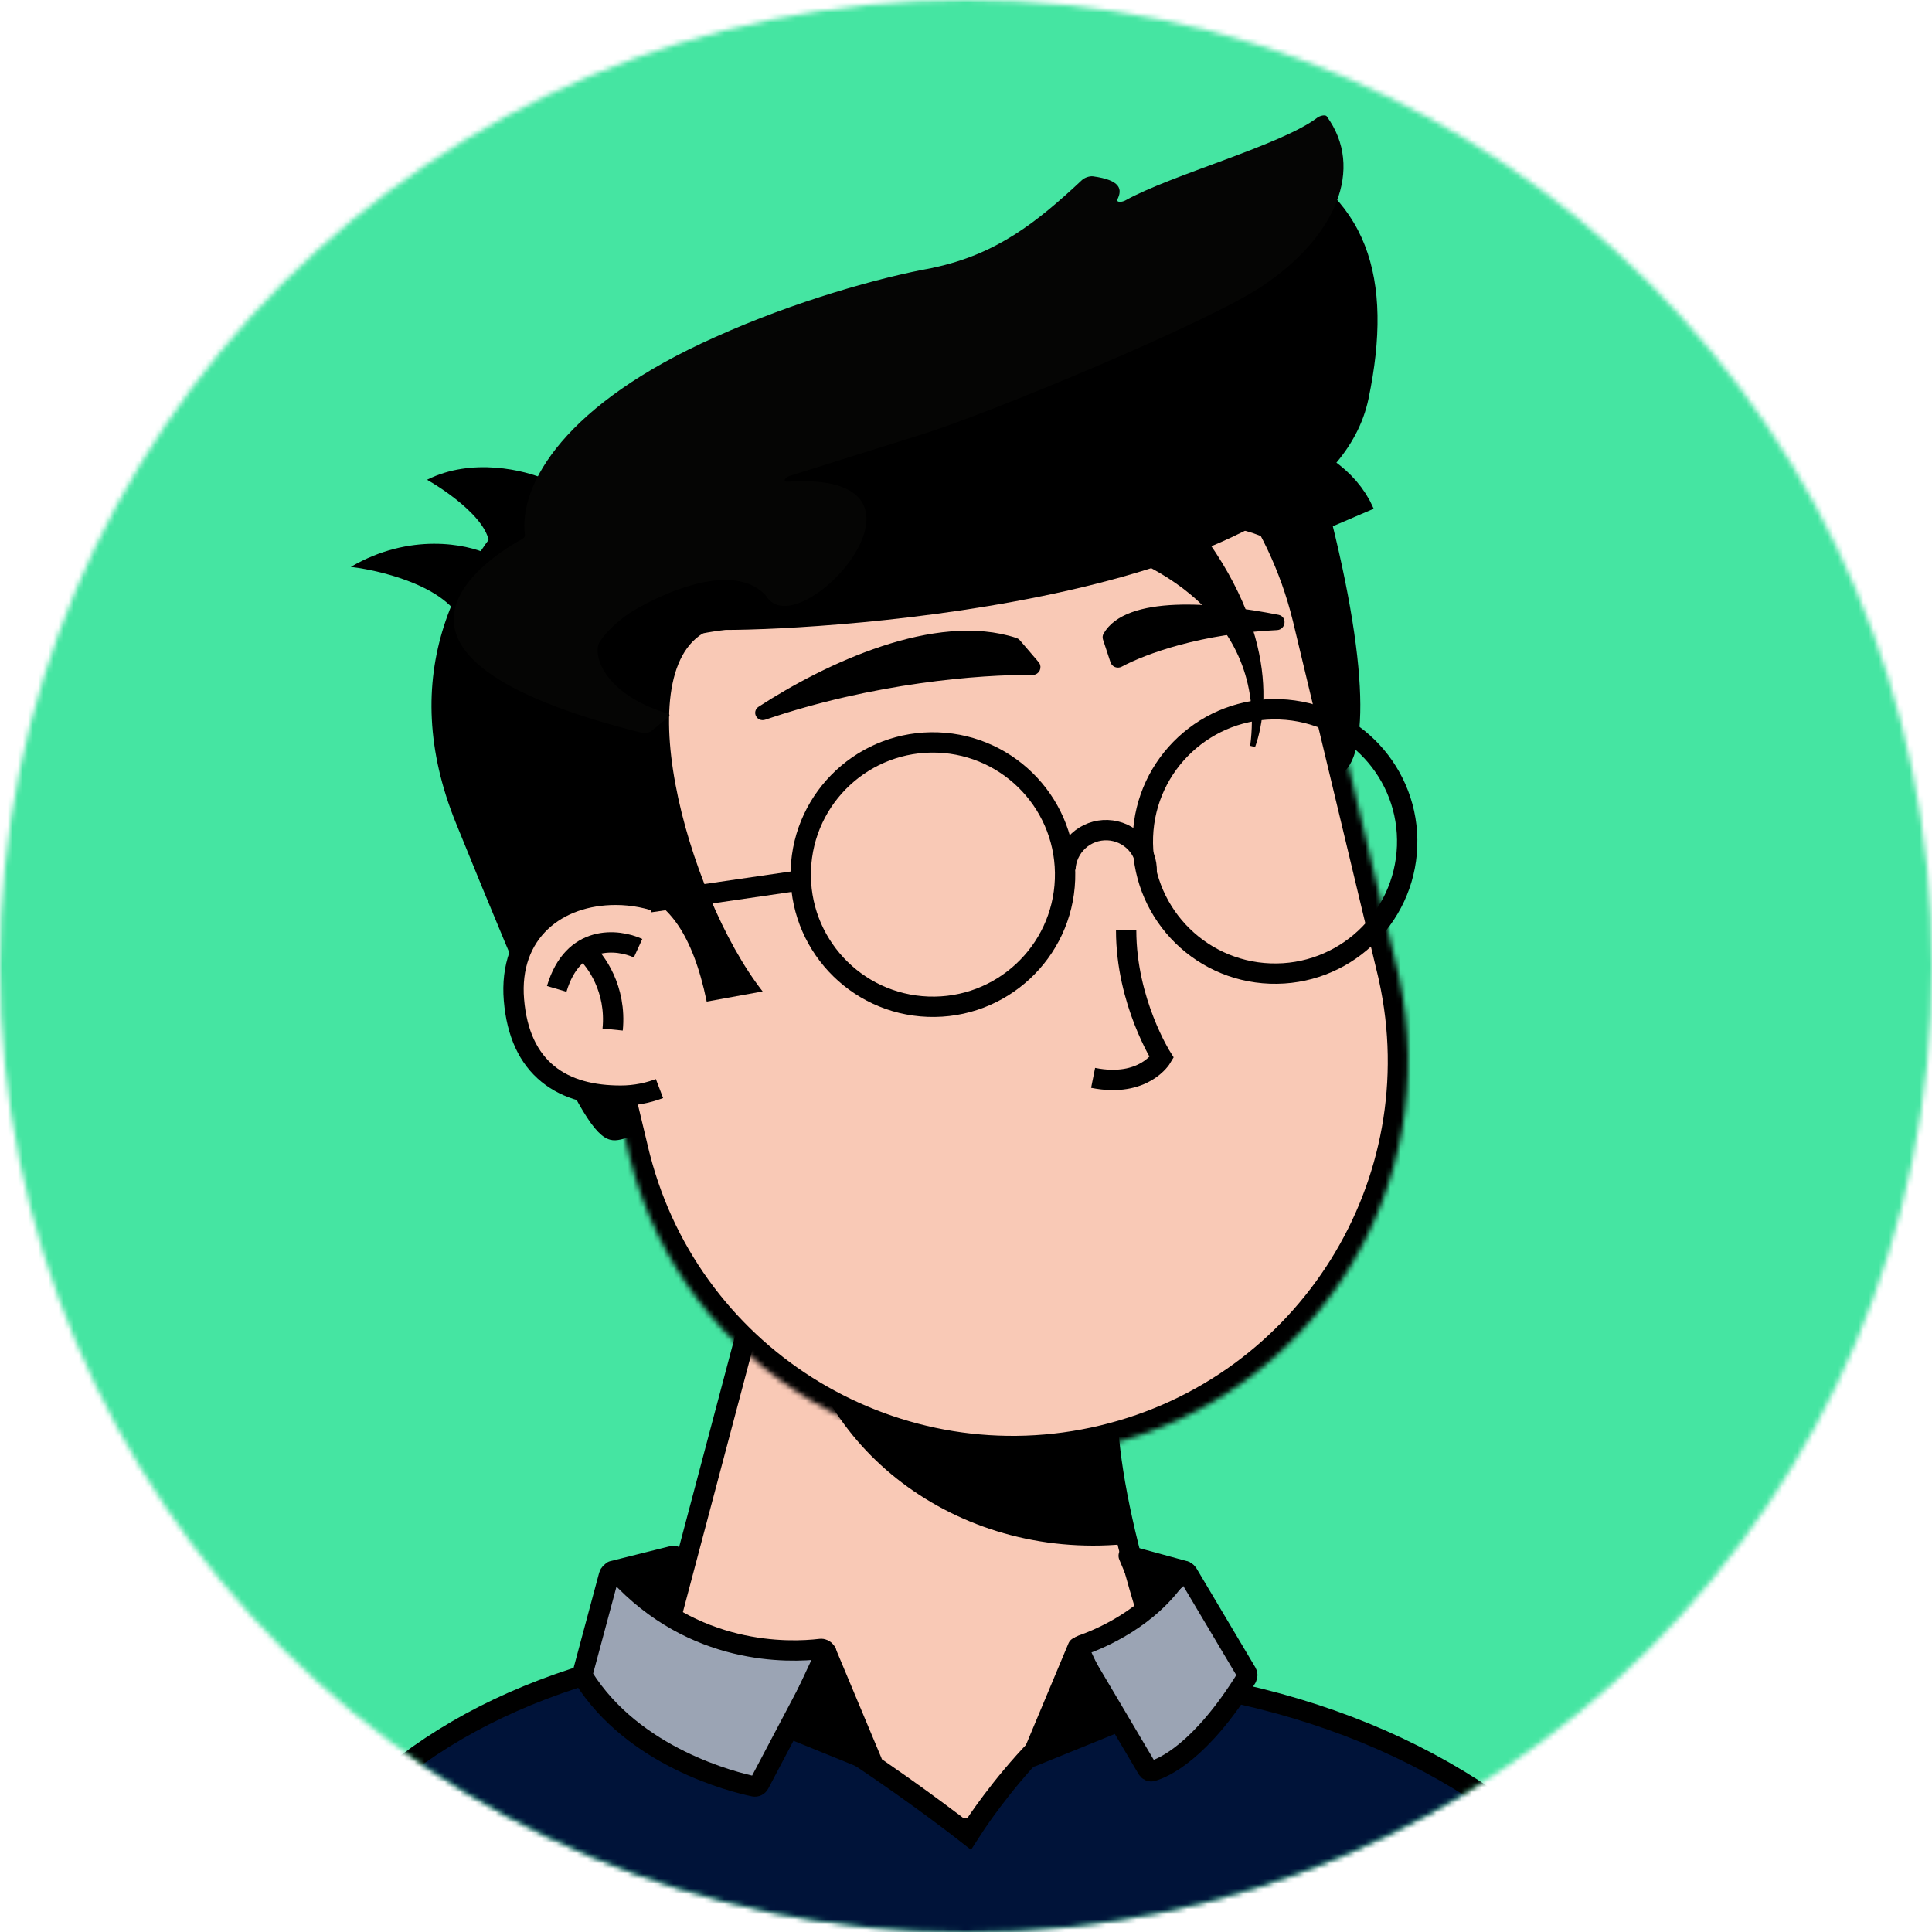<svg width="380" height="380" viewBox="0 0 380 380" fill="none" xmlns="http://www.w3.org/2000/svg">
<mask id="mask0_3_2" style="mask-type:alpha" maskUnits="userSpaceOnUse" x="0" y="0" width="380" height="380">
<path d="M190 380C294.934 380 380 294.934 380 190C380 85.066 294.934 0 190 0C85.066 0 0 85.066 0 190C0 294.934 85.066 380 190 380Z" fill="#45C3EB"/>
</mask>
<g mask="url(#mask0_3_2)">
<path d="M313.889 -112.234L-208.604 167.704L-19.532 520.599L502.961 240.662L313.889 -112.234Z" fill="#45E5A2"/>
</g>
<mask id="mask1_3_2" style="mask-type:alpha" maskUnits="userSpaceOnUse" x="0" y="0" width="380" height="380">
<path d="M190 380C294.934 380 380 294.934 380 190C380 85.066 294.934 0 190 0C85.066 0 0 85.066 0 190C0 294.934 85.066 380 190 380Z" fill="#8A5D62"/>
</mask>
<g mask="url(#mask1_3_2)">
<path d="M245 359.5C230.6 339.5 219.333 300.834 218 281.5L149.5 252L121 359.5H245Z" fill="#F9C9B6" stroke="black" stroke-width="4"/>
<mask id="mask2_3_2" style="mask-type:alpha" maskUnits="userSpaceOnUse" x="121" y="252" width="124" height="118">
<path d="M245 369.5C230.6 349.5 219.333 300.834 218 281.5L149.5 252L121 369.5H245Z" fill="#F9C9B6"/>
</mask>
<g mask="url(#mask2_3_2)">
<g style="mix-blend-mode:multiply">
<g style="mix-blend-mode:multiply">
<path d="M215 304C247.585 304 274 279.823 274 250C274 220.177 247.585 196 215 196C182.415 196 156 220.177 156 250C156 279.823 182.415 304 215 304Z" fill="black"/>
</g>
</g>
</g>
<mask id="mask3_3_2" style="mask-type:alpha" maskUnits="userSpaceOnUse" x="104" y="61" width="173" height="226">
<path fill-rule="evenodd" clip-rule="evenodd" d="M274.887 190.917C274.86 190.802 274.832 190.686 274.804 190.57C274.777 190.454 274.749 190.339 274.72 190.223L258.324 121.786C258.307 121.718 258.291 121.651 258.275 121.583C258.259 121.515 258.242 121.447 258.226 121.379L258.153 121.076H258.152C247.934 79.632 206.157 54.148 164.583 64.109C123.009 74.07 97.316 115.718 106.989 157.293L106.987 157.294L123.979 228.212L123.993 228.208C134.595 269.113 176.063 294.149 217.33 284.262C258.598 274.375 284.217 233.265 275.132 191.997L275.145 191.994L274.887 190.917Z" fill="white"/>
</mask>
<g mask="url(#mask3_3_2)">
<path fill-rule="evenodd" clip-rule="evenodd" d="M274.887 190.917C274.86 190.802 274.832 190.686 274.804 190.57C274.777 190.454 274.749 190.339 274.72 190.223L258.324 121.786C258.307 121.718 258.291 121.651 258.275 121.583C258.259 121.515 258.242 121.447 258.226 121.379L258.153 121.076H258.152C247.934 79.632 206.157 54.148 164.583 64.109C123.009 74.07 97.316 115.718 106.989 157.293L106.987 157.294L123.979 228.212L123.993 228.208C134.595 269.113 176.063 294.149 217.33 284.262C258.598 274.375 284.217 233.265 275.132 191.997L275.145 191.994L274.887 190.917Z" fill="#F9C9B6"/>
<path d="M274.887 190.917L270.993 191.832L270.995 191.841L270.997 191.849L274.887 190.917ZM274.72 190.223L270.831 191.155L270.833 191.164L270.835 191.173L274.72 190.223ZM258.324 121.786L254.431 122.708L254.434 122.718L258.324 121.786ZM258.226 121.379L254.336 122.311L254.339 122.322L258.226 121.379ZM258.153 121.076L262.043 120.144L261.112 116.256L257.223 117.186L258.153 121.076ZM258.152 121.076L254.268 122.034L255.219 125.89L259.082 124.967L258.152 121.076ZM164.583 64.109L163.651 60.219L164.583 64.109ZM106.989 157.293L107.923 161.183L111.785 160.255L110.885 156.387L106.989 157.293ZM106.987 157.294L106.053 153.405L102.166 154.338L103.097 158.226L106.987 157.294ZM123.979 228.212L120.089 229.144L121.021 233.035L124.912 232.101L123.979 228.212ZM123.993 228.208L127.865 227.205L126.879 223.402L123.059 224.319L123.993 228.208ZM217.33 284.262L216.398 280.372L217.33 284.262ZM275.132 191.997L274.201 188.107L270.382 189.021L271.226 192.857L275.132 191.997ZM275.145 191.994L276.076 195.884L279.967 194.952L279.035 191.062L275.145 191.994ZM278.781 190.003C278.752 189.881 278.723 189.76 278.694 189.638L270.915 191.502C270.941 191.612 270.967 191.722 270.993 191.832L278.781 190.003ZM278.694 189.638C278.665 189.517 278.636 189.395 278.606 189.274L270.835 191.173C270.861 191.282 270.888 191.392 270.915 191.502L278.694 189.638ZM254.434 122.718L270.831 191.155L278.61 189.291L262.213 120.854L254.434 122.718ZM262.216 120.864C262.199 120.794 262.182 120.722 262.165 120.651L254.385 122.515C254.401 122.579 254.416 122.643 254.431 122.708L262.216 120.864ZM262.165 120.651C262.148 120.58 262.131 120.509 262.113 120.437L254.339 122.322C254.354 122.386 254.37 122.45 254.385 122.515L262.165 120.651ZM254.263 122.008L254.336 122.311L262.116 120.447L262.043 120.144L254.263 122.008ZM259.082 124.967L259.084 124.966L257.223 117.186H257.222L259.082 124.967ZM262.036 120.119C251.292 76.54 207.365 49.745 163.651 60.219L165.515 67.999C204.949 58.55 244.576 82.722 254.268 122.034L262.036 120.119ZM163.651 60.219C119.937 70.692 92.922 114.484 103.093 158.2L110.885 156.387C101.71 116.952 126.081 77.447 165.515 67.999L163.651 60.219ZM107.921 161.183H107.923L106.055 153.404L106.053 153.405L107.921 161.183ZM127.869 227.28L110.877 156.362L103.097 158.226L120.089 229.144L127.869 227.28ZM123.059 224.319L123.045 224.322L124.912 232.101L124.926 232.098L123.059 224.319ZM120.121 229.212C131.269 272.223 174.87 298.548 218.262 288.152L216.398 280.372C177.255 289.751 137.921 266.003 127.865 227.205L120.121 229.212ZM218.262 288.152C261.654 277.756 288.592 234.53 279.039 191.137L271.226 192.857C279.843 232 255.542 270.994 216.398 280.372L218.262 288.152ZM274.213 188.104L274.201 188.107L276.064 195.887L276.076 195.884L274.213 188.104ZM270.997 191.849L271.255 192.926L279.035 191.062L278.777 189.985L270.997 191.849Z" fill="black"/>
</g>
<path d="M188.771 359.577C188.771 359.577 188.771 359.577 190 357.999L188.771 359.577L190.493 360.918L191.679 359.087V359.086L191.681 359.083L191.69 359.069L191.731 359.007C191.742 358.99 191.755 358.97 191.769 358.948C191.803 358.897 191.847 358.831 191.9 358.752C192.05 358.527 192.275 358.194 192.57 357.769C193.158 356.918 194.023 355.701 195.118 354.246C197.312 351.331 200.416 347.481 204.071 343.718C207.737 339.944 211.898 336.317 216.198 333.793C220.514 331.259 224.777 329.949 228.733 330.482C271.171 336.204 302.402 355.001 322.674 383H49.374C65.674 353.658 88.858 334.982 126.445 326.412C128.046 326.047 130.224 326.158 132.947 326.791C135.642 327.418 138.715 328.519 142.028 329.975C148.655 332.888 156.052 337.136 163.004 341.536C169.945 345.929 176.39 350.442 181.104 353.859C183.459 355.567 185.379 356.999 186.709 358.003C187.374 358.505 187.891 358.9 188.241 359.169C188.416 359.303 188.55 359.406 188.639 359.475L188.739 359.552L188.764 359.572L188.77 359.576L188.771 359.577Z" fill="#001339"/>
<path d="M188.771 359.577C188.771 359.577 188.771 359.577 190 357.999L188.771 359.577ZM188.771 359.577L190.493 360.918L191.679 359.087V359.086L191.681 359.083L191.69 359.069L191.731 359.007C191.742 358.99 191.755 358.97 191.769 358.948C191.803 358.897 191.847 358.831 191.9 358.752C192.05 358.527 192.275 358.194 192.57 357.769C193.158 356.918 194.023 355.701 195.118 354.246C197.312 351.331 200.416 347.481 204.071 343.718C207.737 339.944 211.898 336.317 216.198 333.793C220.514 331.259 224.777 329.949 228.733 330.482C271.171 336.204 302.402 355.001 322.674 383H49.374C65.674 353.658 88.858 334.982 126.445 326.412C128.046 326.047 130.224 326.158 132.947 326.791C135.642 327.418 138.715 328.519 142.028 329.975C148.655 332.888 156.052 337.136 163.004 341.536C169.945 345.929 176.39 350.442 181.104 353.859C183.459 355.567 185.379 356.999 186.709 358.003C187.374 358.505 187.891 358.9 188.241 359.169C188.416 359.303 188.55 359.406 188.639 359.475L188.739 359.552L188.764 359.572L188.77 359.576L188.771 359.577Z" stroke="black" stroke-width="4"/>
<path d="M114.613 329.085L119.779 309.853C119.989 309.074 120.996 308.854 121.54 309.449C136.403 325.714 155.16 325.076 161.385 324.33C162.23 324.228 162.892 325.153 162.495 325.906L149.338 350.859C149.136 351.241 148.724 351.452 148.3 351.364C144.352 350.541 124.677 345.732 114.729 329.867C114.583 329.635 114.542 329.35 114.613 329.085Z" fill="#9BA4B4" stroke="black" stroke-width="4"/>
<path d="M245.195 328.981L233.614 309.499C233.221 308.837 232.252 308.848 231.833 309.494C226.096 318.33 216.202 322.4 212.742 323.602C212.119 323.819 211.834 324.558 212.17 325.125L225.673 347.94C225.874 348.281 226.255 348.465 226.635 348.357C228.77 347.749 236.095 344.685 245.182 330.021C245.377 329.706 245.384 329.3 245.195 328.981Z" fill="#9BA4B4" stroke="black" stroke-width="4"/>
<path d="M171.5 346.5L162.5 325L155.5 340L171.5 346.5Z" fill="black" stroke="black" stroke-width="4" stroke-linejoin="round"/>
<path d="M203 345.5L212 324L219 339L203 345.5Z" fill="black" stroke="black" stroke-width="4" stroke-linejoin="round"/>
<path d="M132.5 306L120.5 309L130.5 315.5L132.5 306Z" fill="black" stroke="black" stroke-width="4" stroke-linejoin="round"/>
<path d="M222 306L233 309L226 315.5L222 306Z" fill="black" stroke="black" stroke-width="4" stroke-linejoin="round"/>
<path d="M221.5 183C221.5 197 228.5 208 228.5 208C228.5 208 225 214 215 212" stroke="black" stroke-width="4"/>
<path d="M199.781 125.959C184.029 120.752 162.419 131.02 149.487 139.422C148.512 140.056 149.264 141.455 150.365 141.079C171.626 133.825 192.755 132.146 203.108 132.251C203.982 132.26 204.474 131.225 203.905 130.561L200.216 126.253C200.1 126.117 199.95 126.015 199.781 125.959Z" fill="black" stroke="black"/>
<path d="M217.487 124.886C221.654 117.569 238.607 118.885 251.384 121.419C252.55 121.651 252.333 123.376 251.145 123.431C236.245 124.116 225.278 128.072 220.387 130.688C219.818 130.992 219.1 130.725 218.898 130.113L217.422 125.637C217.34 125.388 217.357 125.114 217.487 124.886Z" fill="black" stroke="black"/>
<path d="M269.178 78.397C260.856 118.294 162.5 123.896 142.678 123.896C90.656 129.823 115.626 192.262 125.178 223.396C117.678 224.396 118.678 233.396 89.678 161.896C66.478 104.696 132.184 69.834 181 57.999C229.816 46.165 248.5 29.502 248.5 29.502C269.178 38 274.117 54.718 269.178 78.397Z" fill="black"/>
<path d="M264.135 151.947L248.316 98.507L258.354 89.364C269.11 126.452 269.602 147.988 264.135 151.947Z" fill="black"/>
<path d="M139 197C133.4 169.8 119.334 174.667 110 176L100 132L140.585 123.506C141.337 123.266 142.141 123.095 143 123L140.585 123.506C122.434 129.299 134.957 175.796 150 195L139 197Z" fill="black"/>
<path d="M83.99 94.363C92.835 89.909 103.281 92.487 107.399 94.333L95.628 109.213C98.663 104.357 89.134 97.29 83.99 94.363Z" fill="black"/>
<path d="M69 111.5C80.6 104.7 91.833 107 96 109L91.5 124.5C90.3 116.1 76 112.333 69 111.5Z" fill="black"/>
<path d="M236 93C242.833 93.167 257.4 95.6 261 104" stroke="black" stroke-width="20"/>
<path d="M246.393 146.758C249.842 120.489 225.66 108.87 213.138 106.344C209.649 92.241 207.846 74.025 229.031 96.758C250.215 119.49 249.472 138.128 246.393 146.758Z" fill="black" stroke="black"/>
<path d="M248.294 56.256C237.876 63.32 194.645 81.313 181.137 85.497C174.815 87.454 162.625 91.33 155.236 93.626C155.015 93.712 154.812 93.824 154.654 93.948C154.496 94.072 154.39 94.203 154.349 94.323C154.308 94.443 154.335 94.547 154.427 94.622C154.518 94.697 154.668 94.74 154.86 94.744C189.177 92.471 156.944 127.96 150.628 117.114C143.099 109.046 125.502 119.394 123.487 120.808C121.068 122.535 119.186 124.374 117.993 126.174C116.493 128.34 118.22 136.36 131.438 140.39C131.594 140.446 131.675 140.545 131.669 140.673C131.663 140.8 131.569 140.948 131.403 141.092L128.146 143.749C128.041 143.83 127.916 143.907 127.778 143.974C127.64 144.042 127.492 144.098 127.343 144.141C127.194 144.183 127.046 144.211 126.909 144.222C126.771 144.233 126.646 144.228 126.541 144.206C64.276 128.735 97.627 108.78 102.695 106.022C102.871 105.921 103.016 105.806 103.114 105.691C103.212 105.575 103.26 105.462 103.252 105.365C101.914 95.153 111.305 79.387 140.65 66.31C156.385 59.212 173.131 54.539 183.454 52.689L183.532 52.661C195.975 50.03 203.887 43.764 212.81 35.414C212.933 35.299 213.088 35.189 213.265 35.089C213.442 34.989 213.638 34.902 213.841 34.833C214.043 34.765 214.248 34.716 214.443 34.689C214.637 34.663 214.818 34.66 214.972 34.68C220.418 35.418 220.808 37.213 219.751 39.273C219.713 39.382 219.731 39.479 219.802 39.552C219.873 39.626 219.994 39.674 220.154 39.691C220.313 39.708 220.505 39.693 220.707 39.649C220.91 39.605 221.117 39.532 221.305 39.439C230.331 34.384 252.019 28.549 259.126 23.126C259.263 23.029 259.427 22.941 259.604 22.87C259.78 22.8 259.964 22.748 260.14 22.72C260.315 22.691 260.478 22.687 260.613 22.707C260.749 22.727 260.853 22.771 260.918 22.835C268.482 33.113 262.709 46.622 248.294 56.256Z" fill="#050504"/>
<path d="M128.5 179.176C126.17 178.408 123.655 178 121.08 178C110.587 178 102.08 184.5 103.08 196.5C104.122 209 111.587 213.5 122.08 213.5C123.248 213.5 124.391 213.397 125.5 213.201C126.711 212.987 127.881 212.661 129 212.235" stroke="black" stroke-width="8"/>
<path d="M129.5 212.036C127.22 212.979 124.713 213.5 122.08 213.5C111.587 213.5 104.122 209 103.08 196.5C102.08 184.5 110.587 178 121.08 178C124.217 178 127.267 178.606 130 179.73L129.5 212.036Z" fill="#F9C9B6"/>
<path d="M125.5 186.5C121.5 184.667 112.7 183.7 109.5 194.5" stroke="black" stroke-width="4"/>
<path d="M115 187C117.167 188.833 121.3 194.5 120.5 202.5" stroke="black" stroke-width="4"/>
<path d="M249.822 191.48C264.172 192.01 276.234 180.806 276.763 166.457C277.293 152.107 266.089 140.045 251.74 139.516C237.39 138.986 225.328 150.19 224.799 164.539C224.269 178.889 235.473 190.951 249.822 191.48Z" stroke="black" stroke-width="4"/>
<path d="M182.536 198.003C196.886 198.533 208.948 187.329 209.477 172.98C210.007 158.63 198.803 146.568 184.454 146.039C170.104 145.509 158.042 156.713 157.513 171.062C156.983 185.412 168.187 197.474 182.536 198.003Z" stroke="black" stroke-width="4"/>
<path d="M225.54 171.571C225.618 169.451 224.851 167.386 223.407 165.832C221.963 164.277 219.961 163.36 217.84 163.282C215.72 163.203 213.655 163.971 212.101 165.415C210.546 166.859 209.629 168.861 209.551 170.981" stroke="black" stroke-width="4"/>
<path d="M157.938 173.08L127.756 177.47" stroke="black" stroke-width="4"/>
</g>
</svg>
